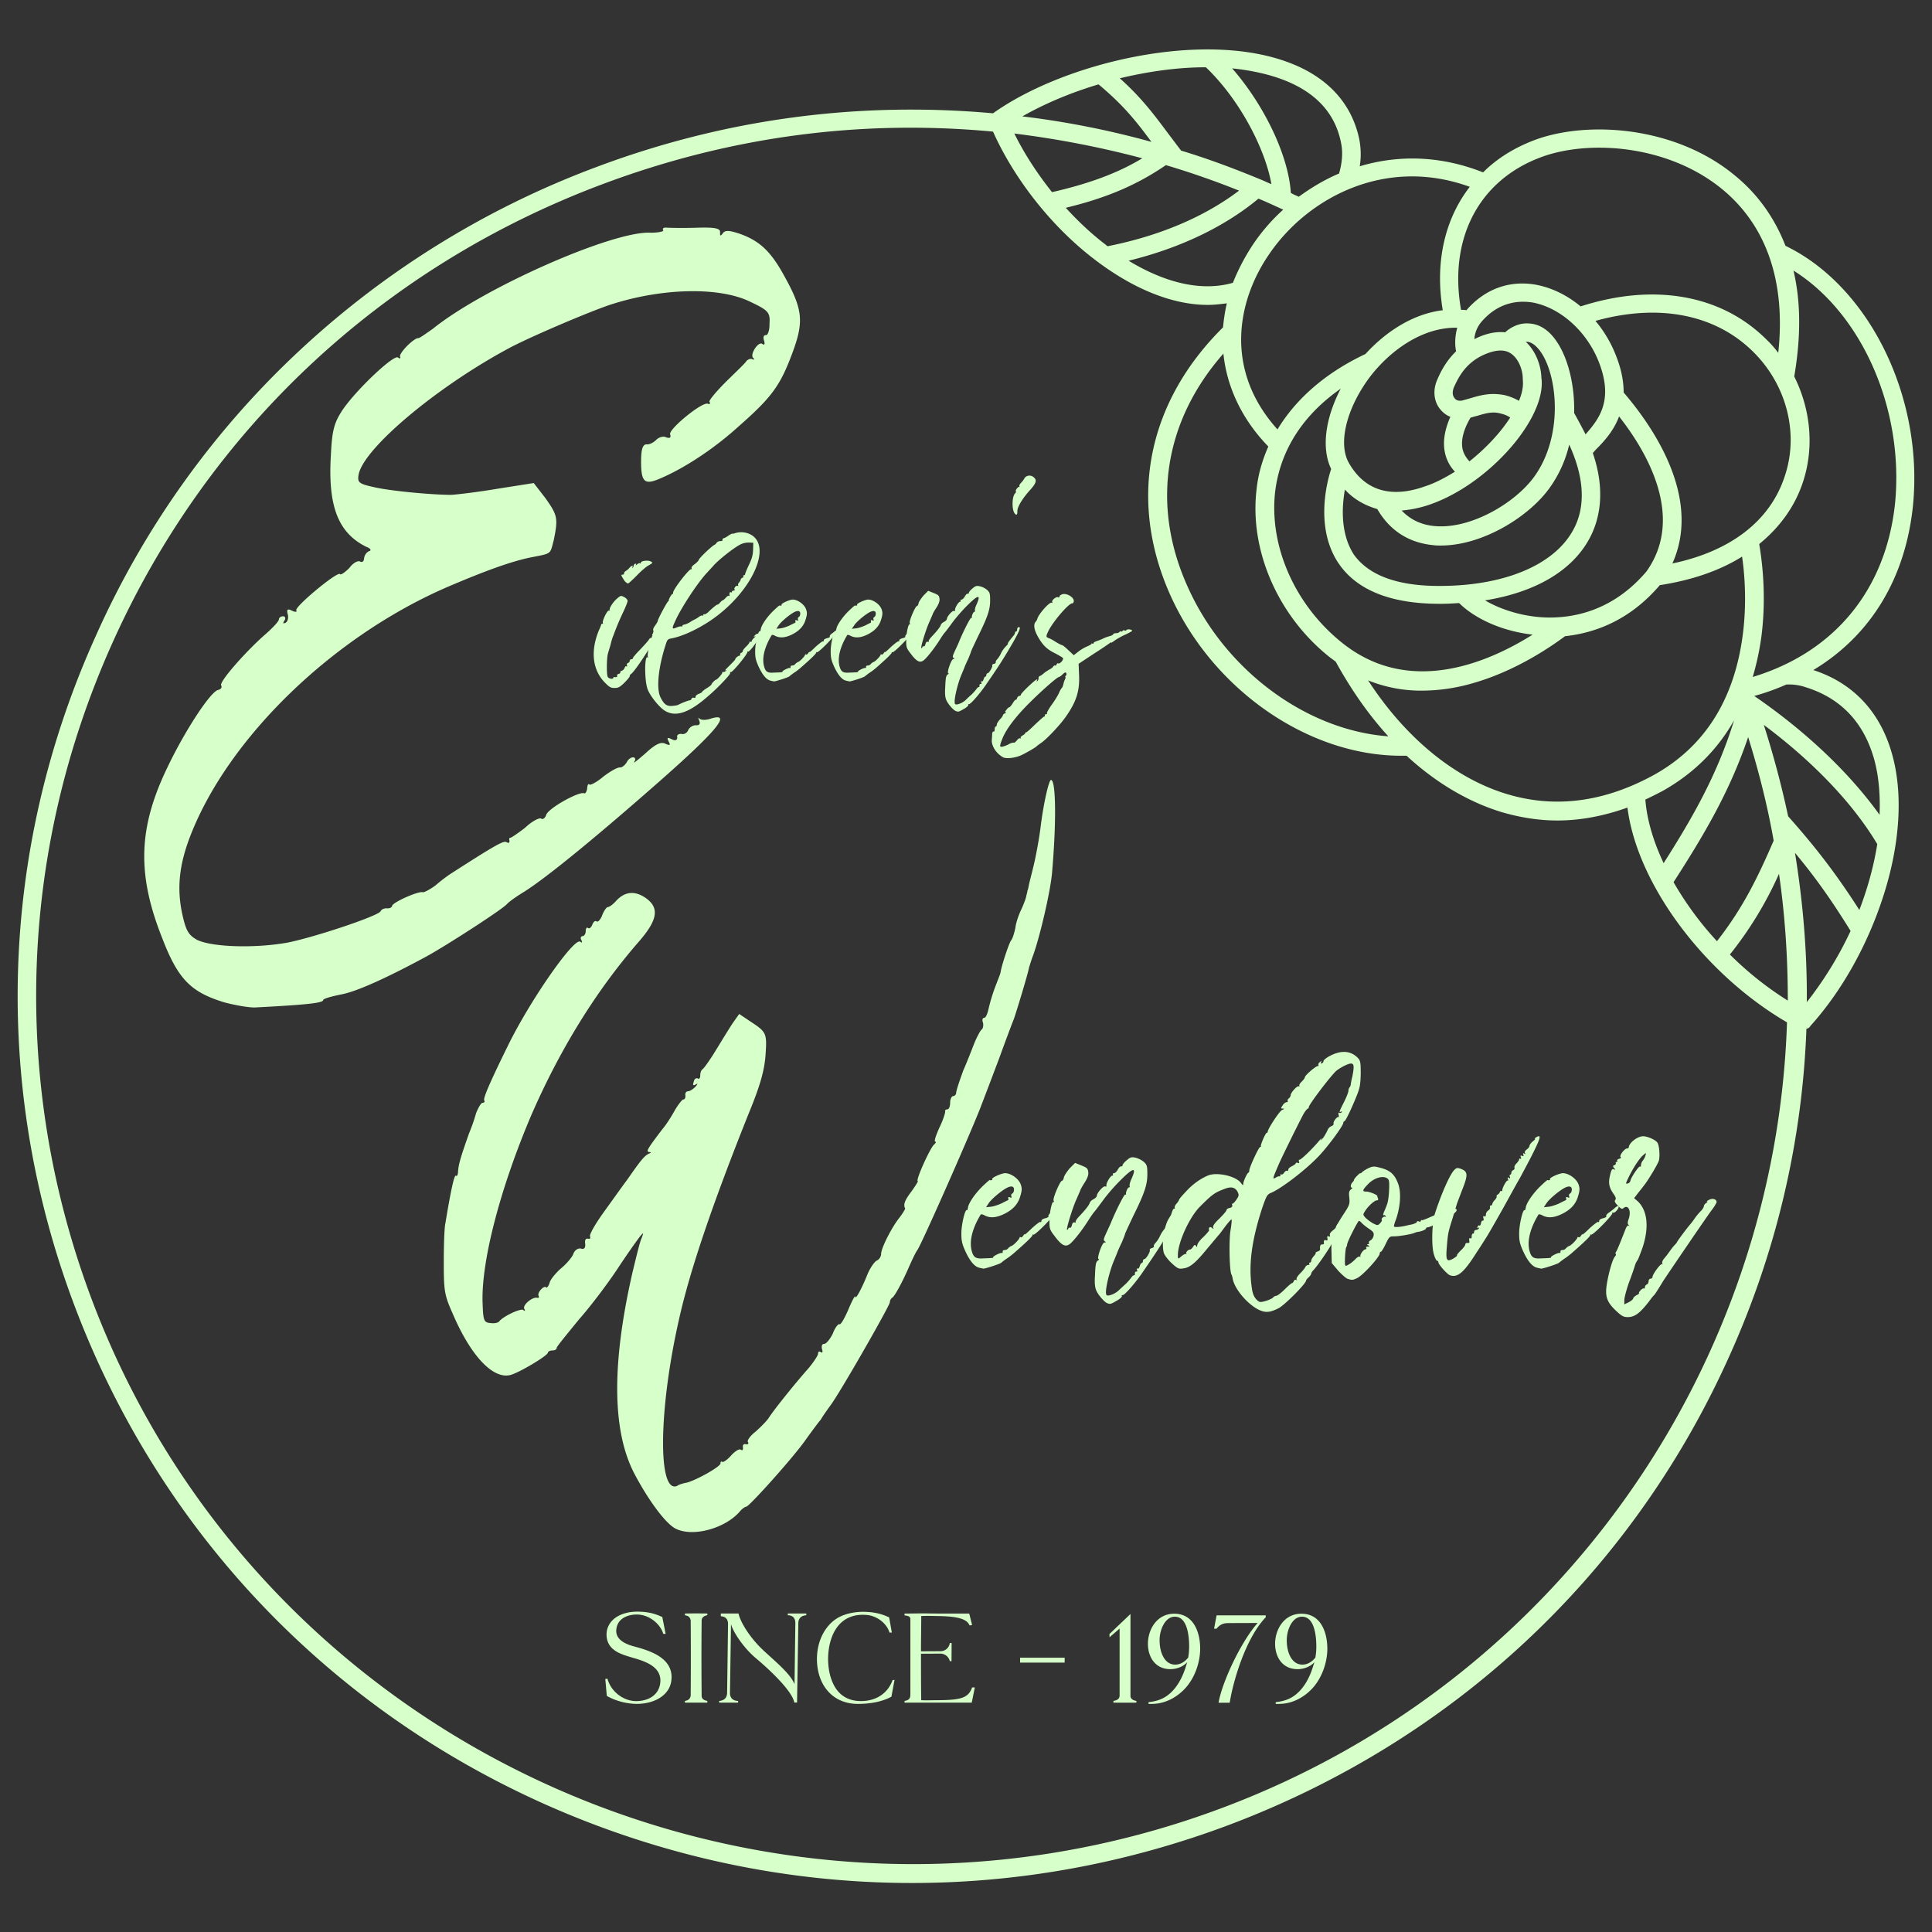 <svg xmlns="http://www.w3.org/2000/svg" width="200" viewBox="0 0 150 150" height="200" version="1.0"><rect x="0" y="0" width="150" height="150" fill="#333333" stroke="none"/><defs><clipPath id="a"><path d="M1.082 3.5h147.75v143.25H1.082zm0 0"/></clipPath></defs><g clip-path="url(#a)"><path fill="#d7ffc9" d="M148.531 39.164c.797-8.426-3.46-16.973-9.906-20.078-.977-2.512-2.453-4.258-3.902-5.438-4.641-3.875-11.532-4.316-15.641-2.75-1.539.59-2.867 1.418-3.934 2.485-3.132-1.242-6.414-1.422-9.578-.473.118-.71.09-1.422-.03-2.07-.56-2.723-2.364-4.762-5.29-5.914-6.715-2.66-17.594-.09-23.152 3.87-10.528-.944-20.903.446-30.868 4.2a69.322 69.322 0 00-23.417 14.637A68.249 68.249 0 007.469 49.305c-7.57 16.703-8.102 35.36-1.54 52.449 6.594 17.18 19.516 30.808 36.426 38.348 9.11 4.05 18.747 6.093 28.446 6.093 8.308 0 16.644-1.507 24.656-4.523 17.238-6.508 30.957-19.219 38.586-35.895 3.812-8.28 5.883-17.062 6.207-25.902.121-.027.238-.086.297-.207 2.484-2.75 4.496-6.387 5.707-10.2 1.27-3.991 1.508-7.863.648-10.91-.914-3.28-3.015-5.527-6.117-6.535 4.465-2.687 7.184-7.152 7.746-12.859zm-28.945-26.937c3.723-1.418 9.96-1.004 14.191 2.515 3.399 2.836 4.88 7.184 4.286 12.653a7.888 7.888 0 00-.946-1.063c-3.488-3.46-8.722-4.375-14.398-2.543-1.035-.86-2.219-1.45-3.489-1.687-2.039-.352-3.933.328-5.351 1.953 0 0 0 .03-.031.03-.149-.03-.293-.03-.414-.03-.973-5.5 1.359-10.024 6.152-11.828zm15.727 37.02c-.649 5.054-2.958 8.722-6.887 10.91-3.817 2.097-7.63 2.628-11.383 1.507-4.082-1.215-7.926-4.375-10.824-8.84a10.94 10.94 0 004.172.797 14.21 14.21 0 003.902-.562c3.164-.887 5.824-2.63 7.215-3.664 2.215-.239 4.965-1.157 7.36-3.965 2.484-.383 4.644-1.121 6.386-2.215.18 1.21.387 3.488.059 6.031zm3.492 28.44a25.7 25.7 0 01-4.496-3.578 28.788 28.788 0 003.812-6.265c.477 3.281.684 6.562.684 9.844zm-4.172-21.761c-1.301 4.23-3.25 7.601-5.469 11.09-.797-1.688-1.3-3.371-1.418-4.938.442-.207.914-.445 1.36-.68 2.363-1.332 4.226-3.164 5.527-5.472zm1.094 1.3c.828 2.665 1.507 5.352 1.98 8.044-1.27 2.93-2.394 5.234-4.402 7.804a25.337 25.337 0 01-3.371-4.582c2.304-3.578 4.343-6.976 5.793-11.265zm3.105 6.153a74.493 74.493 0 00-1.89-7.098c3.843 2.867 6.917 6.09 8.808 9.254-.266 1.688-.738 3.403-1.39 5.117-1.536-2.394-3.075-4.523-5.528-7.273zM94.984 27.453c.266 2.606 1.45 5.117 3.489 7.215-.473 1.066-.797 2.187-.914 3.344-.563 4.699 1.656 9.816 5.675 13.008.149.117.325.238.473.355 1.184 2.156 2.543 4.11 4.082 5.793-6.418-.473-12.805-5.203-15.672-11.824-2.75-6.27-1.683-12.715 2.867-17.89zm3.727-13.156c-.297-.117-.59-.266-.887-.383-2.011-.828-4.05-1.598-6.12-2.219-.325-.414-.622-.828-.919-1.21-1.152-1.54-2.097-2.84-3.844-4.407 2.22-.531 4.496-.855 6.684-.855 2.719 2.601 4.64 6.472 5.086 9.074zm-9.313-3.281a68.09 68.09 0 00-10.023-1.98c1.715-.977 3.727-1.833 5.914-2.485 1.95 1.625 2.926 2.867 4.11 4.465zm-.71 1.273c-1.567.945-3.637 1.86-7.008 2.629-1.153-1.45-2.157-2.984-2.926-4.55a74.353 74.353 0 019.933 1.921zm1.832.531a65.58 65.58 0 015.68 1.98c-2.692 2.04-6.18 3.52-10.204 4.317-.058-.031-.086-.058-.148-.117-1.094-.828-2.13-1.805-3.102-2.867 3.192-.77 5.527-1.778 7.774-3.313zm7.187 2.602c.648.265 1.27.562 1.922.855-.86.77-1.629 1.657-2.277 2.602a16.369 16.369 0 00-1.63 3.078c-2.363.68-5.171.059-8.097-1.715 3.988-.976 7.45-2.633 10.082-4.82zm26.461 12.773c1.094 2.895 0 4.317-1.066 5.528a45.905 45.905 0 00-.887-1.657c.058-2.214-.5-4.257-1.3-5.468-.59-.918-1.33-1.418-2.13-1.477-1.062-.121-1.832.59-1.922.68-.59-.063-1.328.027-2.215.441-.058.031-.12.059-.18.09a2.34 2.34 0 01.563-1.36c1.36-1.566 2.926-1.656 3.992-1.48 2.157.414 4.227 2.278 5.145 4.703zm1.535 4.137c2.192 2.781 5.117 7.836 2.129 12.035-2.512 2.957-5.437 3.578-7.508 3.578h-.117c-1.922-.03-3.695-.62-4.91-1.332 3.875-.62 6.742-2.277 8.101-4.789.77-1.418 1.301-3.636.266-6.652.09-.09.148-.176.238-.266.621-.62 1.387-1.449 1.801-2.574zm-21.285 5.68c.707.765 1.566 1.238 2.512 1.508.976 1.683 2.453 2.628 4.375 2.808.18.027.355.027.562.027 3.254 0 6.86-2.246 8.457-4.492a9.418 9.418 0 001.508-3.343c1.184 2.574 1.3 4.851.297 6.652-1.48 2.691-5.324 4.32-10.352 4.32h-.058c-3.25 0-5.469-.828-6.621-2.457-1.035-1.625-.918-3.695-.68-5.023zm10.789-10.469c.86-.383 1.57-.441 2.07-.117.68.441.95 1.39.95 1.949v.09c.058.473-.032 1.035-.297 1.656a4.212 4.212 0 00-1.125-.445 4.441 4.441 0 00-.856-.086c-.68 0-1.273.176-1.773.324l-.621.176c-.27.062-.504 0-.621-.176-.18-.207-.18-.504-.059-.828.41-.918.973-1.922 2.332-2.543zm-1.652 7.332c-.207-.945.351-2.008.62-2.453.145-.031.294-.09.442-.117.621-.18 1.211-.387 1.863-.207.383.09.622.207.77.324-.742 1.152-1.863 2.367-3.164 3.398-.266-.293-.445-.59-.531-.945zm6.117-5.559c-.027-.914-.414-2.039-1.211-2.777h.148c.442.059.829.5 1.063.856 1.273 1.921 1.687 6.476-.531 9.582-1.477 2.07-4.938 4.109-7.715 3.87-1.067-.085-1.922-.5-2.602-1.21a9.05 9.05 0 002.215-.473c4.582-1.598 9.078-6.742 8.633-9.848zm-6.531-3.87c-.207.738-.18 1.417-.09 1.831-.77.739-1.211 1.598-1.48 2.246-.352.829-.235 1.715.296 2.309.207.234.445.414.738.531-.324.739-.648 1.774-.414 2.809a3.04 3.04 0 00.77 1.45c-.77.472-1.535.886-2.363 1.151-1.836.653-4.317.86-5.856-1.804-.887-1.508-.207-4.258 1.598-6.68 1.508-1.98 4.02-3.902 6.8-3.844zm-9.79 10.968c-.355 1.063-1.269 4.672.622 7.39 1.422 2.04 4.05 3.075 7.804 3.075h.063c.5 0 .972-.027 1.445-.059 1.098 1.094 3.137 2.16 5.707 2.453-3.578 2.25-9.668 4.793-14.84.594-3.636-2.93-5.648-7.512-5.144-11.738.293-2.336 1.449-5.41 5.086-7.953-1.215 2.336-1.508 4.64-.742 6.238zm26.493 7.332c2.336-5.176-1.625-10.762-3.785-13.273 0-.801-.149-1.72-.563-2.782a9.582 9.582 0 00-1.625-2.777c4.879-1.363 9.285-.535 12.242 2.395 2.602 2.57 3.578 6.355 2.453 9.668-1.125 3.457-4.199 5.824-8.722 6.77zm-15.73-29.242c-1.95 2.516-2.72 5.883-2.098 9.582-2.395.293-4.493 1.742-6 3.398-3.079 1.45-5.383 3.461-6.832 5.856-4.168-4.613-3.133-9.996-.649-13.602 2.953-4.347 8.988-7.629 15.578-5.234zm-9.993-3.399c.149.707.09 1.508-.148 2.336v.028c-1.121.472-2.157 1.094-3.133 1.804-.207-.09-.414-.175-.621-.296-.176-2.895-2.07-6.829-4.555-9.668 1.45.148 2.84.445 4.05.918 2.485.976 3.966 2.601 4.407 4.878zM94.957 140.34c-35.039 13.187-74.39-4.348-87.695-39.086-6.414-16.766-5.883-35.008 1.476-51.36 7.422-16.527 20.907-29.152 37.965-35.566 9.817-3.695 20.016-5.086 30.395-4.11 1.656 3.696 4.554 7.391 7.894 9.934 3.016 2.305 6.063 3.52 8.781 3.52.504 0 1.004-.063 1.477-.121a13.985 13.985 0 00-.293 1.863c-5.824 5.766-7.363 13.246-4.2 20.55 3.25 7.481 10.731 12.712 18.036 12.712h.414c2.246 2.07 4.762 3.578 7.39 4.379 1.423.414 2.868.648 4.317.648 1.805 0 3.637-.355 5.441-1.004.739 5.914 5.942 12.918 12.387 16.676-.855 26.371-17.441 51.059-43.785 60.965zm45.324-62.535c.031-3.871-.297-7.746-.918-11.59 1.774 2.129 3.016 3.965 4.317 6.062a28.317 28.317 0 01-3.399 5.528zm-.09-24.45c2.75.856 4.524 2.75 5.325 5.618.355 1.3.472 2.75.414 4.289-2.309-3.223-5.68-6.45-9.73-9.227a17.68 17.68 0 002.484-.887 3.998 3.998 0 011.507.207zm-4.109-.796c.297-1.008.531-2.07.68-3.196.414-3.281 0-6.062-.176-7.125 1.598-1.3 2.777-2.925 3.398-4.82.887-2.691.594-5.645-.68-8.188.563-3.285.473-5.972-.058-8.222 5.262 3.285 8.574 10.676 7.895 17.976-.68 6.774-4.7 11.653-11.059 13.575zm0 0"/></g><path d="M12.61 72.875c1.219 3.168 2.223 4.16 4.809 4.949.844.226 1.96.418 2.394.394 4.227-.218 5.262-.359 5.278-.574.008-.105.613-.277 1.383-.433 1.257-.23 3.66-1.344 6.64-2.954 1.633-.898 5.887-3.656 6.238-4.058.18-.203.805-.64 1.368-.977 1.816-1.156 5.726-4.37 10.578-8.644 4.508-3.973 5.523-5.301 3.867-4.778-.387.133-.762.106-.863-.011-.098-.114-.102-.063-.012.16.094.223.027.379-.242.36-.215-.016-.496.124-.621.386-.07.21-.352.352-.508.285-.215-.016-.383.078-.344.242.04.22-.129.317-.39.188-.364-.188-.422-.14-.282.14.192.34.086.329-.23.2-.364-.192-.813.047-1.567.746-.632.543-.98.84-.855.633.117-.153.078-.317-.082-.329-.164-.011-.39.133-.516.395-.125.203-.355.402-.515.39-.215-.015-.782.32-1.297.712-.516.449-1.02.68-1.07.62-.098-.113-.165.044-.18.258-.02.266-.145.473-.246.41-.422-.136-2.73 1.145-2.934 1.669-.074.265-.3.41-.398.293-.157-.067-.72.218-1.243.718-.57.442-1.082.782-1.136.778-.106-.012-.114.097-.075.261-.011.16-.066.157-.222.09-.203-.176-.934.254-4.395 2.477a12.79 12.79 0 00-1.144.883c-.399.293-.848.53-.957.523-.313-.133-2.38.79-2.399 1.059-.008.105-.176.203-.39.187-.215-.016-.438.074-.504.23-.188.364-5.059 1.993-7.196 2.426-2.515.457-5.855.368-7.05-.207-.672-.375-.864-.715-1.145-1.976-.441-2.028-.25-3.848.621-6.102 2.946-7.601 11.035-15.46 19.957-19.32 2.79-1.192 4.953-2 6.54-2.309 1.59-.312 1.421-.218 1.718-1.328.344-1.7.309-1.918-.668-3.289l-.887-1.144-2.78.437c-1.532.262-3.22.461-3.653.48-1.508-.007-4.778-.304-6.047-.617-1.117-.246-1.215-.363-1.117-.949.367-2.02 6.011-6.773 11.636-9.8 1.575-.856 6.313-2.872 7.914-3.4 4.04-1.312 8.524-1.405 10.915-.198 1.351.64 1.5.812 1.437 1.672.016.484-.121.906-.285.894-.16-.012-.227.145-.137.422.086.277.024.379-.129.262-.304-.243-.976.789-.73 1.074.156.121.097.172-.059.105-.16-.066-.328.028-.441.13-.067.156-.82.855-1.578 1.605-.758.754-1.352 1.465-1.305 1.574.098.117.035.219-.121.152-.418-.191-3.063 1.98-2.93 2.371.086.274-.023.32-.289.246-.207-.125-.535-.039-.765.16-.176.2-.516.391-.731.376-.32-.024-.453.289-.469 1.207-.015 1.668.23 1.957 1.344 1.5 1.89-.774 4.273-2.32 6.242-4.114 2.43-2.136 3.145-3.054 4.016-5.308 1.074-2.778 1.031-3.645-.54-6.457-.995-1.801-1.85-2.621-3.374-3.168-.84-.281-1.164-.305-1.344-.047-.18.254-.23.2-.21-.07.023-.325-.403-.41-1.915-.36-1.027.028-2.05.008-2.266-.011-.214-.016-.328.085-.23.199.047.113-.39.187-.934.199-2.84-.215-12.996 4.254-16.96 7.46-.567.392-1.024.731-1.133.724-.32-.024-1.543 1.18-1.403 1.46.043.11-.015.16-.168.04-.36-.243-3.496 2.757-4.418 4.253-.55.875-.707 1.512-.789 3.286-.25 4.027.567 6.082 2.75 7.164.367.136.41.3.192.34a.737.737 0 00-.368.566c-.015.215-.128.312-.285.246-.156-.117-.547.066-.847.477-.348.351-.692.593-.739.484-.195-.23-3.535 2.539-3.394 2.82.101.114-.067.157-.324.028-.364-.188-.426-.086-.344.242.086.277.012.597-.16.691-.223.09-.219.04-.094-.168.117-.152.078-.32-.082-.332-.164-.012-.332.082-.344.246-.012.16-.539.715-1.172 1.258-1.504 1.344-3.453 3.57-3.312 3.852.094.168-.024.32-.242.36-.606.167-2.559 3.151-3.903 5.96-2.3 4.738-2.41 8.344-.414 13.348zm0 0" fill="#d7ffc9"/><path d="M48.533 45.151c.082.082.18.148.227.148.05 0 .343-.277.668-.601.312-.328.734-.703.93-.8.343-.196.343-.212.163-.31-.214-.113-.765-.046-.765.098 0 .05-.035.082-.067.05-.03-.034-.129 0-.226.083-.098.078-.133.098-.098.031.047-.082.031-.097-.05-.082-.067.031-.114.082-.114.149a.245.245 0 01-.082.16c-.047.035-.047.015-.016-.047.098-.164-.097-.113-.226.047a1.07 1.07 0 01-.277.246c-.098.062-.165.144-.149.195.016.047-.031.098-.113.098-.113 0-.113.031-.031.195.062.098.16.262.226.34zm2.379 3.91c-.164.164-.309.344-.309.41 0 .063-.02.098-.05.063-.032-.031-.13.035-.196.164-.082.113-.406.473-.715.797-.312.312-.539.605-.523.636.031.032 0 .047-.082.047s-.145.067-.145.133c0 .063-.05.129-.132.16-.082.035-.114.117-.082.2.035.062.02.097-.047.062-.051-.031-.114.035-.13.113a.444.444 0 01-.214.23c-.098.016-.145.083-.129.114.031.047-.031.113-.129.129-.097.035-.148.098-.117.148.05.082-.062.13-.227.098-.03 0-.066.016-.066.047 0 .148-.34.098-.437-.063-.098-.195-.082-1.449.015-1.793.031-.113.13-.441.211-.714.067-.297.164-.606.211-.688a20.217 20.217 0 01.785-1.871c.176-.375.324-.75.324-.832 0-.082-.113-.211-.261-.293-.258-.129-.278-.129-.555.113-.324.262-.664.817-.566.914.03.047.015.047-.051.016-.13-.082-.57.832-.488.977.03.05.015.066-.032.05-.05 0-.082.016-.097.047 0 .035-.067.23-.164.426-.684 1.629-.524 3.11.457 4.102.34.343.437.41.746.41.297 0 .41-.067.765-.41.23-.227.41-.454.41-.504 0-.063.047-.145.114-.18.129-.082.504-.586 1.008-1.352 1.16-1.773 1.515-2.523.898-1.906zm0 0" fill="#d7ffc9"/><path d="M56.887 41.424c-.047 0-.18.063-.308.145-.13.098-.293.195-.375.21-.098.036-.13.099-.114.15.032.046-.03.081-.164.081-.113 0-.242.063-.277.114a.468.468 0 01-.211.195c-.242.144-1.172 1.027-1.187 1.156-.016.067-.165.211-.31.324-.179.118-.276.247-.245.329.031.062.015.097-.016.062-.148-.078-1.402 1.55-1.418 1.809 0 .066-.015.117-.05.117-.079 0-.34.488-.293.535.019.031.019.05-.016.016-.063-.032-.781 1.304-.828 1.515 0 .067-.098.227-.215.39-.113.15-.18.31-.145.36.032.047.016.164-.035.262-.078.129-.062.16 0 .16.067 0 .051.05-.031.117-.082.047-.164.211-.195.356-.145.719-.196 1.11-.145 1.176.031.046.016.062-.035.03-.242-.148-.242 1.774 0 2.462.18.504.863 1.367 1.305 1.66.847.555 1.906.21 3.402-1.11.766-.648 1.762-1.71 1.71-1.789-.03-.05 0-.082.067-.082.145 0 1.32-1.433 1.27-1.566 0-.031.016-.047.066-.016.032.016.262-.21.489-.535.226-.312.52-.703.652-.863.129-.164.277-.344.324-.41.164-.196.277-.535.211-.602-.031-.031-.078-.015-.098.031a6.72 6.72 0 01-.375.473c-.195.215-.34.41-.34.442 0 .03-.05.066-.113.066-.066 0-.18.062-.246.144-.097.114-.097.133.016.067.066-.031.05.016-.063.113-.097.098-.195.211-.195.262 0 .062-.035.082-.082.047-.05-.031-.082-.016-.082.035 0 .047-.113.195-.262.34-.144.133-.261.293-.261.344 0 .062-.047.113-.13.144-.066.035-.097.082-.066.133.02.031 0 .082-.047.082-.113 0-.343.195-.343.293 0 .031-.211.242-.454.488-.246.242-.394.406-.328.375.082-.066.098-.05.067.016-.032.047-.133.097-.211.097-.067 0-.117.016-.082.047.047.051-.39.555-.489.555-.066 0-.375.324-.343.36.015.015-.13.144-.34.277-.215.129-.395.277-.395.308 0 .032-.113.098-.242.145-.148.05-.262.148-.262.23 0 .082-.046.098-.128.082-.067-.035-.149 0-.18.063-.016.066-.082.133-.149.133-.078 0-.57.18-.91.359-.066.031-.293.063-.488.078-.39.02-.602-.144-.848-.633-.36-.652-.21-2.28.375-4.105.13-.406.164-.457.438-.504.816-.148 1.972-.668 3.047-1.387 3.21-2.168 4.886-5.832 3.062-6.71a1.62 1.62 0 00-1.238-.048c-.016.016-.063.016-.098 0zm1.305.7l.293.015-.016.555c-.015.422-.097.7-.328 1.172-.16.344-.293.668-.293.719 0 .046-.047.078-.097.078-.047 0-.063.035-.032.082.016.035-.015.097-.082.113-.082.035-.129.098-.129.148 0 .047-.066.145-.132.227-.063.066-.098.164-.063.215.016.047.016.062-.035.047-.113-.082-.324.164-.242.277.03.047 0 .082-.082.082-.067 0-.13.047-.13.098 0 .047-.034.062-.081.031-.082-.047-.133.082-.098.262.016.047 0 .047-.05.015-.032-.03-.145.032-.243.149-.117.129-.23.21-.262.21-.03 0-.129.098-.21.196-.098.098-.165.145-.165.129 0-.063-.375.23-.75.602-.113.101-.242.164-.277.148-.047-.031-.082 0-.082.05 0 .063-.031.079-.062.048-.036-.032-.149.015-.278.097-.113.098-.277.18-.344.211a3.344 3.344 0 00-.39.23c-.145.079-.324.16-.406.16-.082.02-.149.052-.149.098 0 .051-.031.083-.078.051-.035-.031-.215.016-.375.082-.39.16-.39.114 0-.718.55-1.106 1.742-2.899 2.426-3.598.066-.082.293-.313.488-.54.473-.503 1.664-1.433 2.117-1.628a1.55 1.55 0 01.637-.113zm0 0" fill="#d7ffc9"/><path d="M59.819 52.842c.097.032.21.047.277.063.129 0 1.156-.324 1.203-.406.035-.032.18-.145.344-.262.18-.113.36-.258.441-.324.864-.75 1.317-1.188 1.285-1.254 0-.031.016-.051.051-.016.113.063 1.496-1.351 1.414-1.45-.031-.034-.015-.05.035-.019.047.036.18-.03.278-.16.21-.277.097-.375-.149-.148a6.48 6.48 0 01-.39.308c-.13.082-.211.2-.18.247.031.03-.066.097-.21.128-.15.036-.263.098-.263.18 0 .067-.03.098-.062.067-.05-.016-.297.18-.57.421-.262.262-.473.442-.473.41 0-.035-.05 0-.098.079-.05.082-.133.132-.164.117-.05-.035-.082-.035-.082.015-.015.114-.406.52-.539.555a.7.7 0 00-.21.145.303.303 0 01-.243.133c-.098 0-.148.046-.133.113 0 .062-.015.097-.047.082-.082-.051-.636.226-.586.293.032.031-.097.047-.668.062-.441.035-.605-.047-.718-.355-.243-.668-.047-1.567.554-2.559.016-.031.149-.015.278.067.359.175.765.144 1.27-.098.6-.297.944-.668 1.093-1.207.113-.36.113-.523.031-.75-.129-.406-.7-.797-1.09-.766-.312.051-.898.328-.816.407.05.05-.098.082-.164.05-.016-.015-.211.164-.453.391-.54.52-.961 1.156-.996 1.45-.016.112-.047.195-.082.163-.114-.066-.356.961-.356 1.547 0 .504.047.7.274 1.207.296.633.605 1.008.914 1.074zm.652-4.316c.195-.277.797-.781 1.156-.98.324-.176.52-.13.504.117 0 .113-.066.226-.113.242-.067.035-.082.098-.067.18.051.097.016.113-.082.082-.097-.051-.144-.016-.113.066.016.063 0 .113-.015.113-.032.016-.211.098-.422.211-.215.098-.54.211-.72.227l-.323.035zm0 0" fill="#d7ffc9"/><path d="M65.682 52.842c.097.032.21.047.277.063.129 0 1.156-.324 1.203-.406.035-.032.18-.145.344-.262.18-.113.36-.258.441-.324.863-.75 1.317-1.188 1.285-1.254 0-.031.016-.051.051-.016.113.063 1.496-1.351 1.414-1.45-.031-.034-.015-.05.035-.019.047.036.18-.03.278-.16.21-.277.097-.375-.149-.148a6.48 6.48 0 01-.39.308c-.13.082-.211.2-.18.247.031.03-.067.097-.211.128-.148.036-.262.098-.262.18 0 .067-.031.098-.062.067-.051-.016-.297.18-.57.421-.262.262-.473.442-.473.41 0-.035-.051 0-.098.079-.05.082-.133.132-.164.117-.05-.035-.082-.035-.082.015-.016.114-.406.52-.539.555a.7.7 0 00-.211.145.303.303 0 01-.242.133c-.098 0-.149.046-.133.113 0 .062-.016.097-.047.082-.082-.051-.637.226-.586.293.031.031-.097.047-.668.062-.441.035-.605-.047-.719-.355-.242-.668-.046-1.567.555-2.559.016-.031.149-.015.278.067.359.175.765.144 1.27-.098.6-.297.944-.668 1.093-1.207.113-.36.113-.523.031-.75-.129-.406-.7-.797-1.09-.766-.312.051-.898.328-.816.407.05.05-.098.082-.164.05-.016-.015-.211.164-.453.391-.54.52-.961 1.156-.996 1.45-.016.112-.047.195-.083.163-.113-.066-.355.961-.355 1.547 0 .504.047.7.273 1.207.297.633.606 1.008.915 1.074zm.652-4.316c.195-.277.797-.781 1.156-.98.324-.176.52-.13.504.117 0 .113-.066.226-.113.242-.067.035-.082.098-.067.18.051.097.016.113-.082.082-.097-.051-.144-.016-.113.066.016.063 0 .113-.016.113-.03.016-.21.098-.421.211-.215.098-.54.211-.72.227l-.323.035zm0 0" fill="#d7ffc9"/><path d="M73.302 48.28c-.113.05-.242.164-.258.246-.05.16-.312.488-.75.945-.132.145-.21.293-.195.325.031.046 0 .066-.066.03-.082-.015-.145.036-.18.18-.031.133-.082.196-.129.18-.05-.031-.098 0-.113.067-.016.046-.067.082-.082.062-.067-.062.39-1.547.652-2.082.113-.277.227-.508.227-.54 0-.015.113-.245.277-.487.18-.278.277-.524.262-.684-.035-.293-.067-.328-.524-.508l-.359-.144-.356.36c-.18.21-.359.472-.39.6-.02.13-.082.227-.133.227-.113 0-.602 1.125-.555 1.305.036.098.036.148 0 .113-.097-.097-.273.684-.273 1.238 0 .54.016.602.355 1.043.442.586.684.715.961.54.23-.149.817-.883 1.274-1.598.16-.262.355-.54.406-.586.066-.066.34-.441.617-.816.278-.375.766-.926 1.078-1.239.91-.91 1.137-.941.766-.113-.098.21-.148.426-.117.473.02.03 0 .082-.047.082-.082 0-.227.324-.195.457.015.03 0 .047-.051.015-.063-.031-.586.992-.926 1.809-.066.18-.23.52-.344.766-.18.39-.195.472-.097.535.097.066.097.082-.016.082-.164 0-.54 1.11-.39 1.11.046 0 .046.03-.036.081-.144.098-.176.227-.21 1.043-.032.438 0 .766.081.941.114.293.54.786.735.864.21.082.242.066.632-.16.215-.114.36-.262.344-.293-.031-.051 0-.082.067-.082.129 0 .91-.899 1.414-1.664.98-1.415 1.37-2.051 2.039-3.207.472-.848.57-1.11.406-1.11-.066 0-.129.082-.129.164 0 .098-.035.18-.082.18-.05 0-.082.031-.082.082 0 .047-.05.144-.082.195-.422.504-.52.668-.473.668.032 0-.047.098-.18.227-.128.133-.292.36-.359.523a1.914 1.914 0 01-.273.438c-.098.097-.164.21-.133.246.016.047-.031.097-.129.129-.098.015-.164.082-.148.113.066.098-.242.621-.356.621-.05 0-.097.063-.097.129s-.036.133-.082.133c-.051 0-.098.097-.133.21-.032.114-.098.196-.145.16-.05-.046-.066-.015-.035.083.035.082.02.133-.047.113-.066 0-.097.051-.097.133.015.082-.016.129-.051.113-.032-.015-.114.051-.176.149a4.067 4.067 0 01-.375.422c-.148.129-.36.324-.473.441-.261.242-.75.422-.816.293-.129-.18.164-1.469.488-2.25.098-.227.215-.504.246-.602.032-.082.164-.39.293-.652.114-.277.211-.52.211-.555 0-.03.246-.55.54-1.171.78-1.579.945-2.118.945-2.801 0-.504-.02-.621-.215-.801a1.398 1.398 0 00-.551-.293c-.277-.063-.36-.047-.606.164-.144.113-.277.277-.277.324 0 .067-.047.102-.113.082-.047 0-.145.098-.211.23-.067.114-.18.227-.242.227-.067 0-.102.032-.082.082.03.047.015.082-.035.082-.13 0-.438.536-.391.668.016.047-.016.082-.082.047-.129-.047-.55.442-.55.621 0 .063-.099.16-.216.227zm5.685-8.602c0-.324.39-.976 1.011-1.66.473-.52.52-.765.243-.976-.227-.196-.586-.133-.715.113a1.67 1.67 0 01-.262.344c-.098.097-.148.21-.113.273.03.05.03.066 0 .035-.082-.066-.344.258-.278.34.032.016 0 .098-.066.164-.242.246-.258 1.254-.031 1.547.144.18.226.113.21-.18zm-1.123 19.11c.242.144.96.066 1.449-.164.437-.211 1.074-.586 1.156-.668.016-.032.18-.145.344-.262.422-.273 1.465-1.383 1.902-2 .848-1.191 1.125-2.04 1.063-3.309l-.036-.847 1.157-.766a34.59 34.59 0 001.273-.848c.047-.046.098-.062.098-.03 0 .03.129-.052.273-.165.164-.113.524-.324.817-.453.293-.133.539-.277.539-.297 0-.113-.375-.16-.442-.062a.11.11 0 01-.148.03.106.106 0 00-.145.032c-.031.05-.082.067-.129.05-.035-.03-.097 0-.117.032-.031.05-.144.098-.258.098-.117 0-.214.035-.23.082-.016.05-.113.097-.211.133a2.823 2.823 0 00-.555.195 4.8 4.8 0 01-.57.227c-.098.03-.195.097-.195.144 0 .05-.032.05-.082.035-.047-.035-.078-.035-.078.016 0 .031-.133.113-.297.18a3.26 3.26 0 00-.7.406l-.375.293-.421-.39c-.211-.212-.442-.392-.489-.392-.05 0-.261-.113-.508-.261a3.686 3.686 0 00-.453-.258c-.035 0-.097-.035-.164-.066-.113-.067-.113-.13.032-.442.328-.73 1.597-2.215 1.875-2.215.082 0 .128-.082.128-.195 0-.277-.52-.602-.863-.52-.129.032-.242.114-.242.18 0 .063-.05.098-.098.063-.133-.082-.523.21-.472.359.03.082.015.098-.036.066-.16-.097-1.039.895-1.12 1.254a.601.601 0 01-.133.227c-.16.18-.13.539.097.996.39.746.735 1.105 1.352 1.414.328.164.62.344.668.39.097.118-.227.489-.356.426-.035-.035-.097 0-.133.082-.015.063-.082.114-.113.083-.047-.02-.113.015-.144.078-.035.066-.18.18-.328.246-.13.082-.34.21-.438.308-.117.098-.23.18-.277.18-.051 0-.098.082-.098.164 0 .098-.035.195-.098.227-.05.05-.066.03-.035-.032.035-.05.035-.097.016-.097-.13 0-1.254 1.074-1.254 1.187 0 .051-.047.098-.113.098-.063 0-.145.066-.18.164-.031.098-.082.164-.098.129-.03-.016-.144.098-.242.277-.113.18-.23.309-.262.309-.046 0-.144.082-.226.195-.117.149-.133.195-.05.215.065 0 .03.031-.067.062-.078.036-.16.098-.16.149 0 .047-.098.195-.231.324-.129.149-.242.328-.242.406 0 .082-.035.149-.082.149-.051 0-.082.097-.082.226 0 .118-.047.196-.098.164-.031-.03-.082.051-.098.164 0 .114-.015.34-.03.504-.016.457.34 1.028.863 1.32zm-.036-1.45c.293-.734 1.059-1.742 2.137-2.804.91-.91 2.117-1.969 2.246-1.969.035 0 .164-.082.278-.195.164-.164.246-.196.292-.114.032.047.032.145-.03.211-.052.047-.067.098-.036.098.035 0 .02.082-.031.18a1.76 1.76 0 00-.13.406c-.034.129-.081.246-.132.277a1.822 1.822 0 00-.21.39c-.083.18-.325.587-.571.915-.227.324-.39.617-.36.664.036.05 0 .066-.062.05-.066 0-.098.032-.098.099.016.05 0 .097-.035.082-.031-.016-.34.261-.7.601-.339.328-.651.621-.698.621-.035 0-.082.016-.082.063 0 .035-.082.113-.196.18-.129.066-.195.148-.164.195.035.05.016.066-.047.035-.05-.035-.164.047-.261.176-.098.117-.211.195-.227.164-.035-.016-.18.015-.328.082a2.03 2.03 0 01-.488.21c-.309.083-.309 0-.067-.617zm-.271 24.878c.512-1.406 1.02-2.765 1.148-3.066.168-.465 1.106-3.531 1.192-4.04.043-.128.168-.554.297-.894.511-1.363 1.363-4.98 1.488-6.468.344-3.957.3-7.192-.082-7.192-.172 0-.598 1.918-.809 3.66-.086.723-.3 1.914-.468 2.68-.172.766-.383 1.531-.426 1.746-.043.211-.086.469-.129.512 0 .082-.043.254-.086.383 0 .125-.168.593-.383 1.062-.21.426-.426 1.063-.465 1.446-.086.382-.214.851-.343.98-.168.254-.723 1.914-.809 2.469 0 .082-.21.593-.422 1.148a13.86 13.86 0 00-.512 1.7c-.086.382-.214.683-.34.683-.128 0-.171.168-.085.383.043.21 0 .426-.086.508-.13.086-.34.511-.551.98-.172.426-.555 1.445-.895 2.211-.296.809-.554 1.574-.554 1.746a.27.27 0 01-.254.254c-.086 0-.215.215-.215.512 0 .254-.082.511-.211.511s-.215.086-.172.168c0 .13-.168.684-.465 1.278-.258.597-.425 1.062-.3 1.062.085 0 .042.086-.086.215-.297.211-1.489 2.852-1.274 2.852.043 0-.172.34-.469.765-.554.723-.68 1.063-.511 1.36 0 .043-.168.34-.426.683-.594.723-1.445 2.383-1.445 2.848 0 .172-.13.426-.34.512-.172.086-.469.511-.684.98-.508 1.274-.976 2.082-.976 1.828 0-.172-.254.297-.555 1.02-.297.683-.594 1.191-.68 1.11-.086-.044-.34.253-.512.722-.21.426-.507.808-.68.808-.167 0-.21.168-.167.383.082.254.039.34-.086.254-.129-.086-.215-.043-.215.129 0 .129-.34.637-.723 1.105-1.062 1.192-2.765 3.32-3.105 3.872-.172.257-.637.722-1.02 1.066-.386.297-.683.68-.597.809.086.125 0 .21-.172.168-.168-.043-.254.085-.211.253 0 .215-.043.258-.172.172-.125-.086-.465.13-.766.47-.296.339-.636.55-.68.468-.085-.043-.128 0-.128.125 0 .258-1.828 1.277-2.594 1.492-.215.04-.598.125-.766.254-1.53.68-1.445-5.957.13-12.89.847-3.833 2.636-9.067 5.445-16.087.894-2.168 1.191-3.316 1.277-4.425.125-1.743.082-1.829-1.152-2.637l-.89-.598-.513.727c-.254.383-.851 1.36-1.32 2.125-.465.765-.934 1.406-1.02 1.449-.085.043-.171.254-.171.465 0 .215-.082.3-.168.258-.13-.086-.297 0-.34.254-.086.257-.043.296.125.214.215-.129.215-.086 0 .168-.168.172-.426.34-.551.34-.172 0-.258.172-.215.34 0 .172-.043.3-.168.3-.086 0-.383.384-.64.81-.254.464-.68 1.148-.977 1.488-1.234 1.617-1.277 1.742-1.023 1.785.171 0 .171.043-.043.129-.34.172-.594.469-1.657 2-.382.511-1.234 1.703-1.875 2.594-.636.894-1.105 1.703-1.02 1.832.044.128 0 .21-.171.168-.168-.04-.254.128-.211.382.043.344-.086.47-.34.383-.258-.039-.512.172-.597.469-.125.258-.551.766-.977 1.105-.383.344-.809.852-.852 1.11-.086.254-.214.383-.254.34-.171-.215-.726.425-.597.636.043.13.043.172-.086.172-.34-.129-1.192.55-1.02.852.086.168.043.21-.086.082-.253-.125-1.574.511-1.87.894-.044.086-.34.172-.641.13-.508-.044-.594-.13-.637-1.407-.172-3.191 1.32-8.977 3.785-14.762 2.172-4.98 4.938-9.531 8.3-13.402 1.532-1.746 1.657-2.684.552-3.45-.809-.55-1.575-.507-2.254.216-.258.296-.555.507-.68.507-.086 0-.3.301-.426.64-.129.34-.343.552-.425.47-.13-.086-.258.043-.34.254-.086.21-.215.34-.344.254-.082-.083-.168.042-.168.257 0 .211-.129.383-.258.383-.125 0-.168.168-.082.297.082.172.082.254-.086.129-.469-.34-3.87 4.508-5.617 8.082-1.402 2.852-1.957 4.129-1.828 4.254.043.086 0 .172-.129.172s-.34.383-.512.808a13.45 13.45 0 01-.55 1.575c-.598 1.703-.81 2.34-.852 2.98 0 .21-.086.383-.172.297-.125-.086-.426 1.36-.809 3.7-.082.343-.125 1.702-.125 3.023 0 2.168.043 2.55.68 3.957 1.445 3.402 3.235 5.234 4.594 4.765.766-.258 2.808-1.488 2.808-1.703 0-.086.172-.172.34-.172.215 0 .344-.082.344-.21 0-.087.805-1.063 1.742-2.212.98-1.11 2.34-2.937 3.063-4.043.726-1.105 1.492-2.172 1.66-2.382.297-.34.297-.34.129.128-.13.254-.426 1.489-.723 2.723-1.617 7.106-1.574 12.336.211 15.656 1.063 2 2.383 3.79 3.149 4.172 1.32.68 3.832 0 4.98-1.32.168-.215.426-.383.508-.383.215 0 3.703-3.871 4.64-5.234.426-.594.934-1.278 1.149-1.532.168-.296.508-.765.723-1.062.722-.938 4.636-7.79 4.636-8.043 0-.129.086-.297.172-.34.211-.129.809-1.234 1.36-2.512.214-.468.468-1.02.597-1.191.254-.297 3.871-8.465 4.852-10.934.297-.765.976-2.554 1.488-3.914zm-1.53 16.208c.113.035.246.055.324.074.148 0 1.347-.379 1.406-.476.035-.036.207-.168.398-.301.208-.133.418-.305.512-.383 1.008-.875 1.54-1.387 1.5-1.461 0-.039.02-.059.059-.02.133.075 1.75-1.578 1.652-1.69-.039-.04-.02-.06.04-.02.058.039.206-.04.323-.192.247-.32.114-.437-.171-.168a9.332 9.332 0 01-.457.36c-.153.093-.247.226-.208.285.036.039-.078.113-.25.152-.167.04-.3.113-.3.207 0 .078-.04.117-.078.078-.059-.02-.344.207-.664.492-.305.305-.551.516-.551.477 0-.04-.059 0-.114.094-.058.097-.152.152-.191.133-.059-.036-.094-.036-.094.019-.02.133-.476.61-.629.648a.745.745 0 00-.246.168.358.358 0 01-.285.153c-.113 0-.172.058-.152.133 0 .078-.02.117-.059.097-.094-.058-.738.266-.683.34.039.04-.114.059-.778.078-.515.035-.703-.058-.836-.418-.285-.781-.058-1.824.645-2.984.02-.04.172-.02.324.074.418.211.89.172 1.48-.113.704-.34 1.102-.778 1.274-1.406.133-.418.133-.61.039-.875-.152-.473-.816-.93-1.273-.891-.364.055-1.047.379-.95.473.055.058-.117.097-.191.058-.02-.02-.246.192-.531.457-.63.606-1.121 1.348-1.16 1.692-.02.132-.059.226-.094.187-.133-.074-.418 1.121-.418 1.805 0 .59.055.82.32 1.406.344.742.703 1.18 1.067 1.258zm.757-5.04c.23-.32.934-.91 1.352-1.14.379-.207.61-.148.59.137 0 .133-.078.266-.133.285-.078.035-.098.113-.078.207.058.113.02.133-.094.094-.113-.055-.172-.02-.133.078.02.074 0 .133-.02.133-.038.02-.245.113-.495.246-.246.113-.625.246-.836.266l-.38.039zm0 0" fill="#d7ffc9"/><path d="M84.915 93.1c-.133.058-.285.191-.304.285-.055.191-.36.57-.872 1.105-.152.168-.25.34-.23.38.039.054 0 .073-.074.038-.098-.02-.172.035-.211.207-.035.153-.094.227-.153.211-.054-.039-.113 0-.132.074-.02.059-.075.094-.094.079-.074-.079.457-1.809.762-2.434.132-.324.265-.59.265-.629 0-.02.133-.285.32-.57.212-.32.325-.606.305-.797-.039-.344-.074-.379-.605-.59l-.418-.172-.422.418c-.207.25-.418.555-.453.703-.02.153-.098.27-.153.27-.132 0-.703 1.308-.648 1.52.04.113.04.171 0 .132-.113-.113-.32.797-.32 1.445 0 .625.02.704.418 1.215.511.684.797.836 1.12.625.266-.168.95-1.023 1.481-1.86.192-.304.418-.628.477-.683.074-.078.398-.515.722-.953.32-.437.891-1.082 1.254-1.441 1.063-1.067 1.329-1.106.891-.133-.113.246-.168.492-.133.55.02.036 0 .095-.054.095-.098 0-.266.378-.231.53.02.04 0 .06-.055.02-.078-.039-.683 1.16-1.082 2.11-.078.207-.27.609-.402.894-.207.453-.227.551-.113.625.113.078.113.094-.02.094-.187 0-.625 1.293-.453 1.293.055 0 .055.039-.039.098-.172.113-.211.265-.246 1.214-.04.512 0 .895.094 1.102.132.344.625.914.855 1.008.246.094.285.074.742-.192.246-.132.418-.304.399-.34-.04-.058 0-.097.074-.097.152 0 1.066-1.043 1.652-1.938 1.14-1.652 1.598-2.394 2.375-3.742.555-.988.668-1.293.477-1.293-.074 0-.152.094-.152.192 0 .113-.04.207-.094.207-.059 0-.094.039-.094.097 0 .055-.059.168-.098.227-.492.59-.605.777-.55.777.039 0-.055.117-.207.266a2.12 2.12 0 00-.418.61c-.079.171-.23.417-.325.511-.113.117-.191.25-.152.285.02.059-.039.117-.152.152-.114.02-.192.098-.172.133.078.117-.285.723-.418.723-.055 0-.113.078-.113.152 0 .078-.04.153-.094.153-.059 0-.113.113-.153.246-.039.133-.113.23-.171.191-.059-.058-.075-.02-.04.094.04.098.02.152-.054.133-.078 0-.113.058-.113.152.015.098-.02.152-.059.133-.04-.016-.133.058-.211.172a4.763 4.763 0 01-.434.496c-.171.152-.418.379-.554.512-.301.285-.871.492-.95.343-.152-.21.192-1.71.57-2.625.114-.265.247-.59.286-.703a12.5 12.5 0 01.344-.758c.133-.324.246-.609.246-.648 0-.04.285-.645.625-1.367.914-1.844 1.105-2.469 1.105-3.27 0-.59-.02-.722-.25-.93-.133-.132-.418-.285-.644-.343-.324-.074-.418-.055-.703.191-.172.133-.325.324-.325.379 0 .078-.054.113-.132.098-.055 0-.172.113-.246.265-.075.133-.211.266-.286.266-.074 0-.113.035-.093.094.035.058.02.093-.04.093-.152 0-.511.63-.456.782.019.054-.02.093-.094.054-.153-.054-.649.516-.649.723 0 .078-.113.191-.246.266zm0 0" fill="#d7ffc9"/><path d="M90.974 98.08c.457.418.55.457.894.399.512-.055.97-.438 1.88-1.559.437-.512.855-1.023.933-1.102.074-.093.3-.398.512-.683.21-.266.398-.477.418-.457.039.02 0 .398-.075.855-.133.797-.078 3.176.075 3.422.039.055.074.207.093.305.117.758 1.067 1.918 1.957 2.394.551.286.914.266 1.598-.078.457-.226 2.148-1.918 2.148-2.164 0-.039.094-.152.207-.25.098-.094.192-.226.192-.285 0-.055.074-.168.152-.246.38-.379 1.598-2.203 1.48-2.203-.035 0 .02-.078.133-.172.286-.246.836-1.215.782-1.332-.04-.055-.02-.094.039-.094.133 0 .605-.816.605-1.043 0-.152-.054-.137-.265.113-.457.493-.625.739-.59.739.039 0-.055.117-.188.27-.133.148-.23.3-.23.34.02.038-.094.171-.246.284-.172.133-.266.285-.227.364.035.113.02.132-.098.093-.093-.039-.132 0-.093.153.02.152 0 .187-.114.152-.132-.059-.19.035-.152.246 0 .059-.058.074-.133.074-.152 0-.191.117-.172.383.02.055-.074.133-.191.168-.113.04-.187.098-.148.117.015.035-.04.133-.153.246-.097.114-.191.266-.191.34 0 .078-.04.153-.094.153-.059 0-.078.039-.059.097.04.055 0 .094-.093.094-.078 0-.172.078-.211.152-.04.094-.207.305-.399.492-.207.211-.324.403-.285.477.059.059.04.078-.039.04-.055-.04-.133 0-.168.073-.039.098-.097.172-.137.172-.054 0-.3.211-.585.496-.266.266-.57.492-.649.492a.37.37 0 00-.246.133c-.074.078-.324.192-.57.266-.399.113-.477.113-.664-.055-.23-.21-.364-.515-.418-.972-.266-1.805 0-3.704.797-6.157.324-.949.398-1.082.664-1.195.8-.324 2.66-1.75 3.648-2.773.723-.723 1.996-2.454 1.996-2.68a.14.14 0 01.098-.133c.094-.039.57-1.027.969-2.035.226-.57.265-.836.285-1.633 0-.836-.02-1.008-.192-1.2-.55-.608-1.332-.663-2.242-.171-.246.133-.457.305-.457.383a.175.175 0 01-.133.168c-.094.039-.113.02-.054-.074.054-.133.054-.133-.098-.02-.094.078-.133.191-.113.227.039.058.02.078-.02.078-.133-.04-1.027.722-1.027.875 0 .054-.114.207-.246.34-.133.113-.207.265-.188.324.035.058.016.074-.039.039-.113-.078-.629.492-.629.683 0 .075-.055.172-.133.247-.093.058-.132.152-.093.21.02.055-.02.094-.094.094-.078 0-.23.114-.305.246-.152.23-.152.246 0 .246.153 0 .133.04-.058.118-.207.113-1.102 1.46-1.102 1.691 0 .035-.039.074-.074.074-.098.02-.477.895-.457 1.028.02.035 0 .074-.059.074-.094 0-.816 1.539-.836 1.804 0 .098-.039.192-.074.192-.078 0-.398.664-.398.875 0 .133-.04.113-.192-.098-.418-.531-1.883-.851-2.566-.55-.59.25-1.196.687-1.692 1.238-.285.3-.53.586-.53.625 0 .039-.079.172-.192.304-.114.114-.168.266-.153.305.04.055.02.094-.035.094-.078 0-.117.078-.25.496-.015.016-.094.152-.187.3-.192.305-.399 1.067-.344 1.239.039.074.02.168-.02.188-.093.117-.113.894 0 1.218.059.188.325.532.61.797zm8.304-7.676c.227-.535 1.731-3.574 1.938-3.933.113-.192.246-.364.305-.383a.138.138 0 00.093-.133c0-.187 1.657-2.375 2.13-2.812.304-.246.913-.57 1.14-.57.246 0 .266.21.113 1.007a5.91 5.91 0 00-.133.664.439.439 0 01-.093.192.418.418 0 00-.078.246c0 .113-.153.496-.34.875-.38.742-.418.855-.23.742.058-.04.077-.02.038.055-.039.058-.133.078-.187.039-.059-.04-.078.02-.04.172.02.113.02.19 0 .171-.097-.097-.437.34-.398.493.035.058-.039.152-.133.191a.58.58 0 00-.304.266c-.172.379-.363.683-.496.796-.114.098-.114.098 0-.074.078-.113-.075.02-.305.305-.625.703-1.289 1.328-1.406 1.328-.055 0-.074.078-.035.152.035.094 0 .133-.098.094-.074-.035-.152-.015-.152.02 0 .058-.133.152-.286.23-.168.074-.3.188-.3.285 0 .075-.04.114-.098.075-.055-.02-.152.039-.227.152-.078.113-.171.172-.21.133-.036-.04-.075-.02-.075.058 0 .055-.02.094-.074.094-.039-.02-.172.02-.285.094-.27.152-.27.133.226-1.024zm-6.101 3.266c.969-.969 1.14-1.082 1.957-1.387.477-.172.762-.093.953.246.113.25.113.305-.078.59-.113.172-.246.324-.305.324-.035 0-.074.059-.035.133.035.094-.039.172-.191.211-.133.016-.246.094-.246.149 0 .078-.25.363-.551.668-.383.359-.535.59-.496.703.058.113.039.133-.074.035-.114-.094-.172-.094-.23-.016-.036.074-.036.133 0 .168.019.04-.169.266-.438.535-.286.246-.493.551-.493.664 0 .133-.02.153-.093.04-.079-.118-.118-.098-.23.074-.075.113-.173.21-.247.21-.152 0-.36.266-.266.321.055.039.04.039-.039.02-.054-.02-.207.058-.34.171-.285.246-.285.246-.285-.093 0-.973.91-2.965 1.727-3.766zm0 0" fill="#d7ffc9"/><path d="M103.376 97.15l.02.91.495.59c.285.305.625.61.758.645.344.098.363.098.703-.055.438-.191 1.77-1.652 1.77-1.922 0-.074.035-.132.093-.132.04 0 .207-.266.36-.586.285-.59.304-.61.668-.61.36 0 1.289-.152 1.574-.265a.727.727 0 01.25-.078c.305-.036.644-.188.644-.266 0-.04.06-.094.133-.094.192 0 1.313-.55 1.825-.914.53-.34.57-.586.113-.512-.188.04-.38.114-.453.172-.059.04-.153.055-.211.02-.059-.04-.114-.02-.114.035 0 .059-.078.117-.171.117-.094 0-.438.133-.778.285-.324.149-.629.266-.668.246-.035-.039-.074 0-.074.055 0 .059-.078.078-.152.04-.075-.04-.153-.02-.153.038 0 .055-.172.133-.359.188-.21.039-.457.097-.535.117-.418.094-.89.133-.89.035 0-.035.054-.285.152-.512.34-.968.418-2.015.207-2.699-.286-.836-.645-1.156-1.559-1.367-.36-.094-.492-.074-.836.094-.227.117-.437.265-.473.324-.058.058-.078.074-.078.039 0-.098-.511.418-.511.512 0 .039-.04.113-.114.191-.152.152-.191.418-.058.418.078 0 .039.055-.059.133-.148.113-.187.226-.133.664.04.496.02.55-.492 1.332-.285.437-.531.871-.531.95a.503.503 0 01-.113.284c-.079.075-.098.114-.059.114.039 0 0 .132-.078.285-.094.172-.133.55-.113 1.18zm2.851-5.226c.438-.457 1.102-.664 1.445-.457.172.094.188.21.188.644-.016.649-.074 1.16-.188 1.446a7.39 7.39 0 01-.21.515c-.075.188-.094.301-.04.282.04-.036.118 0 .153.058.039.078.039.094-.016.059-.117-.078-.363.168-.27.246.02.039-.035.152-.148.265-.172.172-.191.172-.535 0a3.197 3.197 0 01-.57-.417c-.227-.247-.227-.266-.055-.532.227-.383.738-.836.91-.836.098 0 .133-.058.098-.152a.623.623 0 01-.059-.191c0-.094-.61-.34-.855-.34-.34 0-.305-.117.152-.59zm-1.71 4.922a.537.537 0 00.077-.246c.035-.25.836-1.809.91-1.809.059 0 .153.078.23.172.075.078.321.285.552.437.34.227.398.325.36.532a.561.561 0 01-.227.363c-.118.055-.172.152-.133.207.035.04 0 .098-.078.098-.094 0-.094.015.02.093.132.075.112.094-.04.094-.094 0-.152.04-.113.098.039.055 0 .113-.059.113-.148 0-.433.399-.398.531.02.059 0 .075-.035.04-.059-.04-.211.035-.344.187-.153.152-.38.344-.492.398-.27.172-.305.153-.325-.035-.02-.363.04-1.18.094-1.273zm0 0" fill="#d7ffc9"/><path d="M112.778 94.584c.172-.57.325-1.082.344-1.14.02-.06.192-.512.38-1.008.495-1.235.476-1.48-.095-1.692-.265-.094-.343-.074-.515.113-.34.364-.985 1.825-1.48 3.348-.247.758-.286 2.602-.075 3.211.074.266.188.473.246.473.055 0 .094.058.094.117 0 .168.683.93.894 1.004.59.21 1.082-.207 2.032-1.707a57.55 57.55 0 00.82-1.274c.113-.172.703-1.199 1.289-2.242.59-1.066 1.14-2.074 1.238-2.226.094-.168.492-.91.89-1.672.65-1.274.798-1.672.63-1.672-.113 0-.399.191-.285.21.035 0-.04.075-.172.188-.153.117-.266.285-.266.364 0 .054-.094.187-.21.265-.134.094-.188.207-.134.285.04.075.04.094-.054.04-.098-.06-.114-.04-.078.074.039.113.02.152-.094.093-.133-.035-.152-.02-.094.118.035.093.016.148-.039.113-.059-.04-.094-.02-.094.035 0 .059-.097.211-.21.324-.114.114-.192.266-.153.344.02.055-.02.152-.094.172-.078.035-.152.133-.152.207 0 .094-.04.152-.094.152-.039 0-.058.074-.02.172.036.113.02.152-.077.074-.094-.054-.114-.039-.075.098.035.094.035.148-.02.113-.077-.058-.456.625-.417.778 0 .039-.02.058-.078.039-.055-.02-.094.02-.114.074 0 .058-.074.133-.152.191-.074.04-.133.114-.094.153.02.039-.039.172-.152.285-.113.113-.191.265-.191.324 0 .055-.055.094-.114.094-.054 0-.093.054-.054.133.015.074-.04.191-.133.246a.419.419 0 00-.192.324c0 .133-.058.191-.113.133-.098-.04-.113 0-.078.152.039.113.02.191-.055.191-.058-.02-.117.075-.133.188-.02.133-.078.21-.117.191-.054-.039-.113 0-.148.094-.04.094-.02.133.055.078.078-.039.093-.02.039.055a.286.286 0 01-.211.113.152.152 0 00-.153.153c0 .078-.035.132-.093.132-.06 0-.094.098-.094.211 0 .133-.04.192-.113.153-.06-.059-.098.02-.079.152.04.187 0 .227-.132.207-.094-.02-.172.04-.172.113 0 .078-.153.285-.34.457-.192.192-.344.38-.305.399.02.039-.133.152-.324.265-.473.25-.55.118-.473-.851.094-1.18.114-1.219.453-2.301zm6.555 3.84c.113.035.246.055.324.074.149 0 1.348-.379 1.407-.476.035-.036.207-.168.398-.301.207-.133.418-.305.512-.383 1.008-.875 1.539-1.387 1.5-1.461 0-.039.02-.059.058-.02.133.075 1.75-1.578 1.653-1.69-.04-.04-.02-.06.039-.02.058.039.207-.04.324-.192.246-.32.113-.437-.172-.168a9.332 9.332 0 01-.457.36c-.152.093-.246.226-.207.285.035.039-.078.113-.25.152-.168.04-.3.113-.3.207 0 .078-.04.117-.079.078-.058-.02-.344.207-.664.492-.305.305-.55.516-.55.477 0-.04-.06 0-.114.094-.059.097-.152.152-.191.133-.059-.036-.094-.036-.094.019-.02.133-.477.61-.63.648a.745.745 0 00-.245.168.358.358 0 01-.285.153c-.114 0-.172.058-.153.133 0 .078-.02.117-.058.097-.094-.058-.739.266-.684.34.04.04-.113.059-.777.078-.516.035-.703-.058-.836-.418-.285-.781-.059-1.824.644-2.984.02-.04.172-.02.325.074.418.211.89.172 1.48-.113.703-.34 1.102-.778 1.274-1.406.132-.418.132-.61.039-.875-.153-.473-.817-.93-1.274-.891-.363.055-1.047.379-.95.473.056.058-.116.097-.19.058-.02-.02-.247.192-.532.457-.629.606-1.12 1.348-1.16 1.692-.02.132-.058.226-.094.187-.132-.074-.418 1.121-.418 1.805 0 .59.055.82.32 1.406.344.742.704 1.18 1.067 1.258zm.758-5.04c.23-.32.934-.91 1.352-1.14.378-.207.609-.148.59.137 0 .133-.079.266-.133.285-.079.035-.098.113-.079.207.059.113.02.133-.093.094-.114-.055-.172-.02-.133.078.02.074 0 .133-.02.133-.039.02-.246.113-.496.246-.246.113-.625.246-.836.266l-.379.039zm0 0" fill="#d7ffc9"/><path d="M124.765 99.639c-.172.988-.02 1.445.683 2.11.457.437.61.51.93.51.55 0 .953-.304 1.711-1.292.133-.188.285-.379.324-.399.055-.035.438-.644.723-1.12.285-.438 3.496-5.169 3.8-5.548.188-.25.34-.515.34-.57 0-.23-.32-.324-.59-.172-.148.074-.206.133-.148.133.055.02.016.059-.078.113-.094.059-.172.172-.172.246 0 .079-.113.25-.226.364a4.898 4.898 0 00-.477.57 6.268 6.268 0 01-.34.457c-.21.227-1.047 1.348-1.047 1.406 0 .016-.093.133-.187.227-.098.094-.25.305-.363.457a6.294 6.294 0 01-.438.57c-.133.153-.187.32-.152.399.039.074.039.093-.02.054-.094-.093-.738.782-.738.989 0 .078-.078.132-.152.132-.079 0-.153.098-.153.211 0 .094-.058.227-.152.246a.254.254 0 00-.133.211c0 .075-.039.114-.094.094-.078-.058-.418.285-.363.363.04.016-.055.094-.207.168-.133.079-.25.192-.25.25 0 .055-.152.188-.34.286l-.344.168v-.32c0-.192.153-.782.344-1.333.207-.55.418-1.14.473-1.347.058-.192.152-.364.191-.403.04-.015.211-.472.399-.984.53-1.578.398-2.89-.36-3.613l-.285-.247.246-.324c.133-.172.38-.472.551-.703.324-.418 1.027-1.594 1.121-1.879.098-.344.04-1.199-.113-1.406-.133-.211-.762-.496-1.102-.496-.437 0-1.082.496-1.12.855 0 .059-.06.094-.134.094-.191 0-.629.57-.496.668.059.035.02.094-.113.133-.113.035-.191.094-.152.152.039.055 0 .094-.055.094-.059 0-.078.039-.059.094.04.039-.02.113-.093.152-.133.04-.153.078-.04.23.133.133.114.153-.019.094-.133-.058-.191.04-.285.438-.152.605-.094.949.246 1.445.191.266.23.399.152.492-.074.094-.035.211.192.438.265.265.34.304.457.191.36-.285.605.227.398.836-.097.266-.097.399-.02.473.094.097.094.113 0 .058-.058-.039-.152.075-.226.266-.363.93-.648 1.633-.723 1.746-.058.059-.078.152-.039.191.04.04 0 .133-.074.211-.172.207-.457 1.157-.61 2.07zm1.613-7.754c-.168.039-.168.02 0-.34.344-.742.82-1.484 1.121-1.79.324-.284.324-.284.25-.038a1.132 1.132 0 01-.21.402.653.653 0 00-.134.34c0 .098-.039.152-.074.113-.078-.074-.687.82-.742 1.086a.286.286 0 01-.211.227zm-79.266 39.784c.637.37 1.508.62 2.367.62.664-.007 1.36-.175 1.871-.55.48-.344.809-.86.79-1.586-.043-1.5-1.754-2.016-2.954-2.336-.789-.219-1.382-.594-1.34-1.258.028-.348.16-.613.364-.797.32-.293.789-.418 1.27-.41 1.011.02 1.827.817 2.015 1.5h.184l-.258-1.305c-.61-.285-1.145-.418-1.95-.418-.675 0-1.242.168-1.66.454-.504.347-.734.859-.718 1.375.027.71.425 1.101.949 1.367.48.23 1.055.363 1.555.523.914.301 1.71.754 1.675 1.684-.047 1.031-.879 1.527-1.847 1.543-.985.011-1.977-.7-2.262-1.739l-.168.02zm6.066.391v.132h1.739v-.133c-.336-.055-.434-.215-.442-.371-.02-1.953-.02-3.941 0-5.89.008-.145.106-.34.442-.391v-.133a42.978 42.978 0 00-1.739 0v.133c.336.05.399.21.446.39a383.12 383.12 0 010 5.872c-.047.175-.11.335-.446.39zm2.662.132h1.465v-.133c-.41-.008-.64-.238-.63-.64l.079-5.329c.16.621.984 1.852 1.918 2.641 1.418 1.191 2.863 2.664 2.996 3.453h.215l.098-6.14c0-.426.257-.614.62-.637v-.133h-1.437v.133c.406.008.594.238.586.637l-.062 4.718c-.313-.797-1.41-1.691-2.395-2.605-.977-.899-1.793-2.14-1.953-2.883h-1.375v.21c.371.028.566.224.559.63l-.07 5.305c-.009.425-.25.613-.614.64zm7.587-3.391c0 1.04.328 1.953.922 2.575.55.585 1.348.933 2.34.914.851-.008 1.773-.153 2.52-.559l.241-1.297h-.144c-.371 1.004-1.195 1.57-2.277 1.633-.97.047-1.758-.293-2.247-1.16-.363-.649-.503-1.465-.488-2.238.055-1.641.774-3.262 2.637-3.297.308 0 .574.015.887.132.636.239 1.097.743 1.242 1.25h.183l-.21-1.18c-.692-.327-1.313-.433-2.079-.433-.804.016-1.648.211-2.25.707-.851.692-1.277 1.82-1.277 2.953zm6.801-3.379c.453.036.453.18.453.348v5.73c0 .301-.035.497-.453.56v.132h5.218l.239-1.18h-.211c-.293.824-.864.977-2.672.992-.469 0-.809.02-1.277 0-.02-1-.02-2.605-.02-3.609l1.52-.008a.754.754 0 01.718.586h.133l.008-1.41h-.14a.73.73 0 01-.72.637l-1.519.008c0-1.118.02-1.622.02-2.739.445-.02.746-.011 1.214 0 1.614.016 2.325.219 2.54.727l.195-.027-.223-.895h-2.527c-.446 0-.774-.012-1.2-.012l-.93.012h-.366zm12.432 3.282h-3.461v.382h3.46zm3.485-1.586l.78-.676v5.227c-.019.203-.14.335-.48.39v.133c.532.008 1.243.008 1.785 0v-.133c-.34-.055-.453-.215-.46-.371v-6.379l-1.633 1.559zm4.695 2.476c.476.008 1.019-.18 1.335-.543l-.097.313c-.266.867-.707 1.746-1.473 2.297-.398.28-.824.425-1.434.496v.133c.157.007.317 0 .477-.008.95-.063 1.82-.57 2.441-1.278.664-.765 1.063-1.863 1.09-2.902.028-1.25-.441-2.828-2.031-2.812-1.297.007-1.996 1.164-2.024 2.28-.015 1.028.524 2.005 1.715 2.024zm-.81-2.265c0-.754.4-1.782 1.153-1.809.934-.035 1.11 1.305 1.137 2.043.015.414 0 .742-.07 1.133-.313.39-.684.558-1.047.543-.809-.028-1.18-.977-1.172-1.91zm4.418-.875c.328-.403.629-.438.977-.438l2.218-.008c-1.297 1.457-2.761 4.594-3.035 6.192h.867c.278-1.774 1.278-5.063 2.797-6.633v-.152h-3.816l-.196 1.039zm6.265 3.14c.477.008 1.02-.18 1.336-.543l-.098.313c-.265.867-.707 1.746-1.472 2.297-.399.28-.825.425-1.434.496v.133c.156.007.316 0 .477-.008.949-.063 1.82-.57 2.441-1.278.664-.765 1.063-1.863 1.09-2.902.027-1.25-.442-2.828-2.031-2.812-1.297.007-1.996 1.164-2.024 2.28-.015 1.028.524 2.005 1.715 2.024zm-.809-2.265c0-.754.399-1.782 1.153-1.809.933-.035 1.11 1.305 1.137 2.043.015.414 0 .742-.07 1.133-.313.39-.684.558-1.048.543-.808-.028-1.18-.977-1.172-1.91zm0 0" fill="#d7ffc9"/></svg>